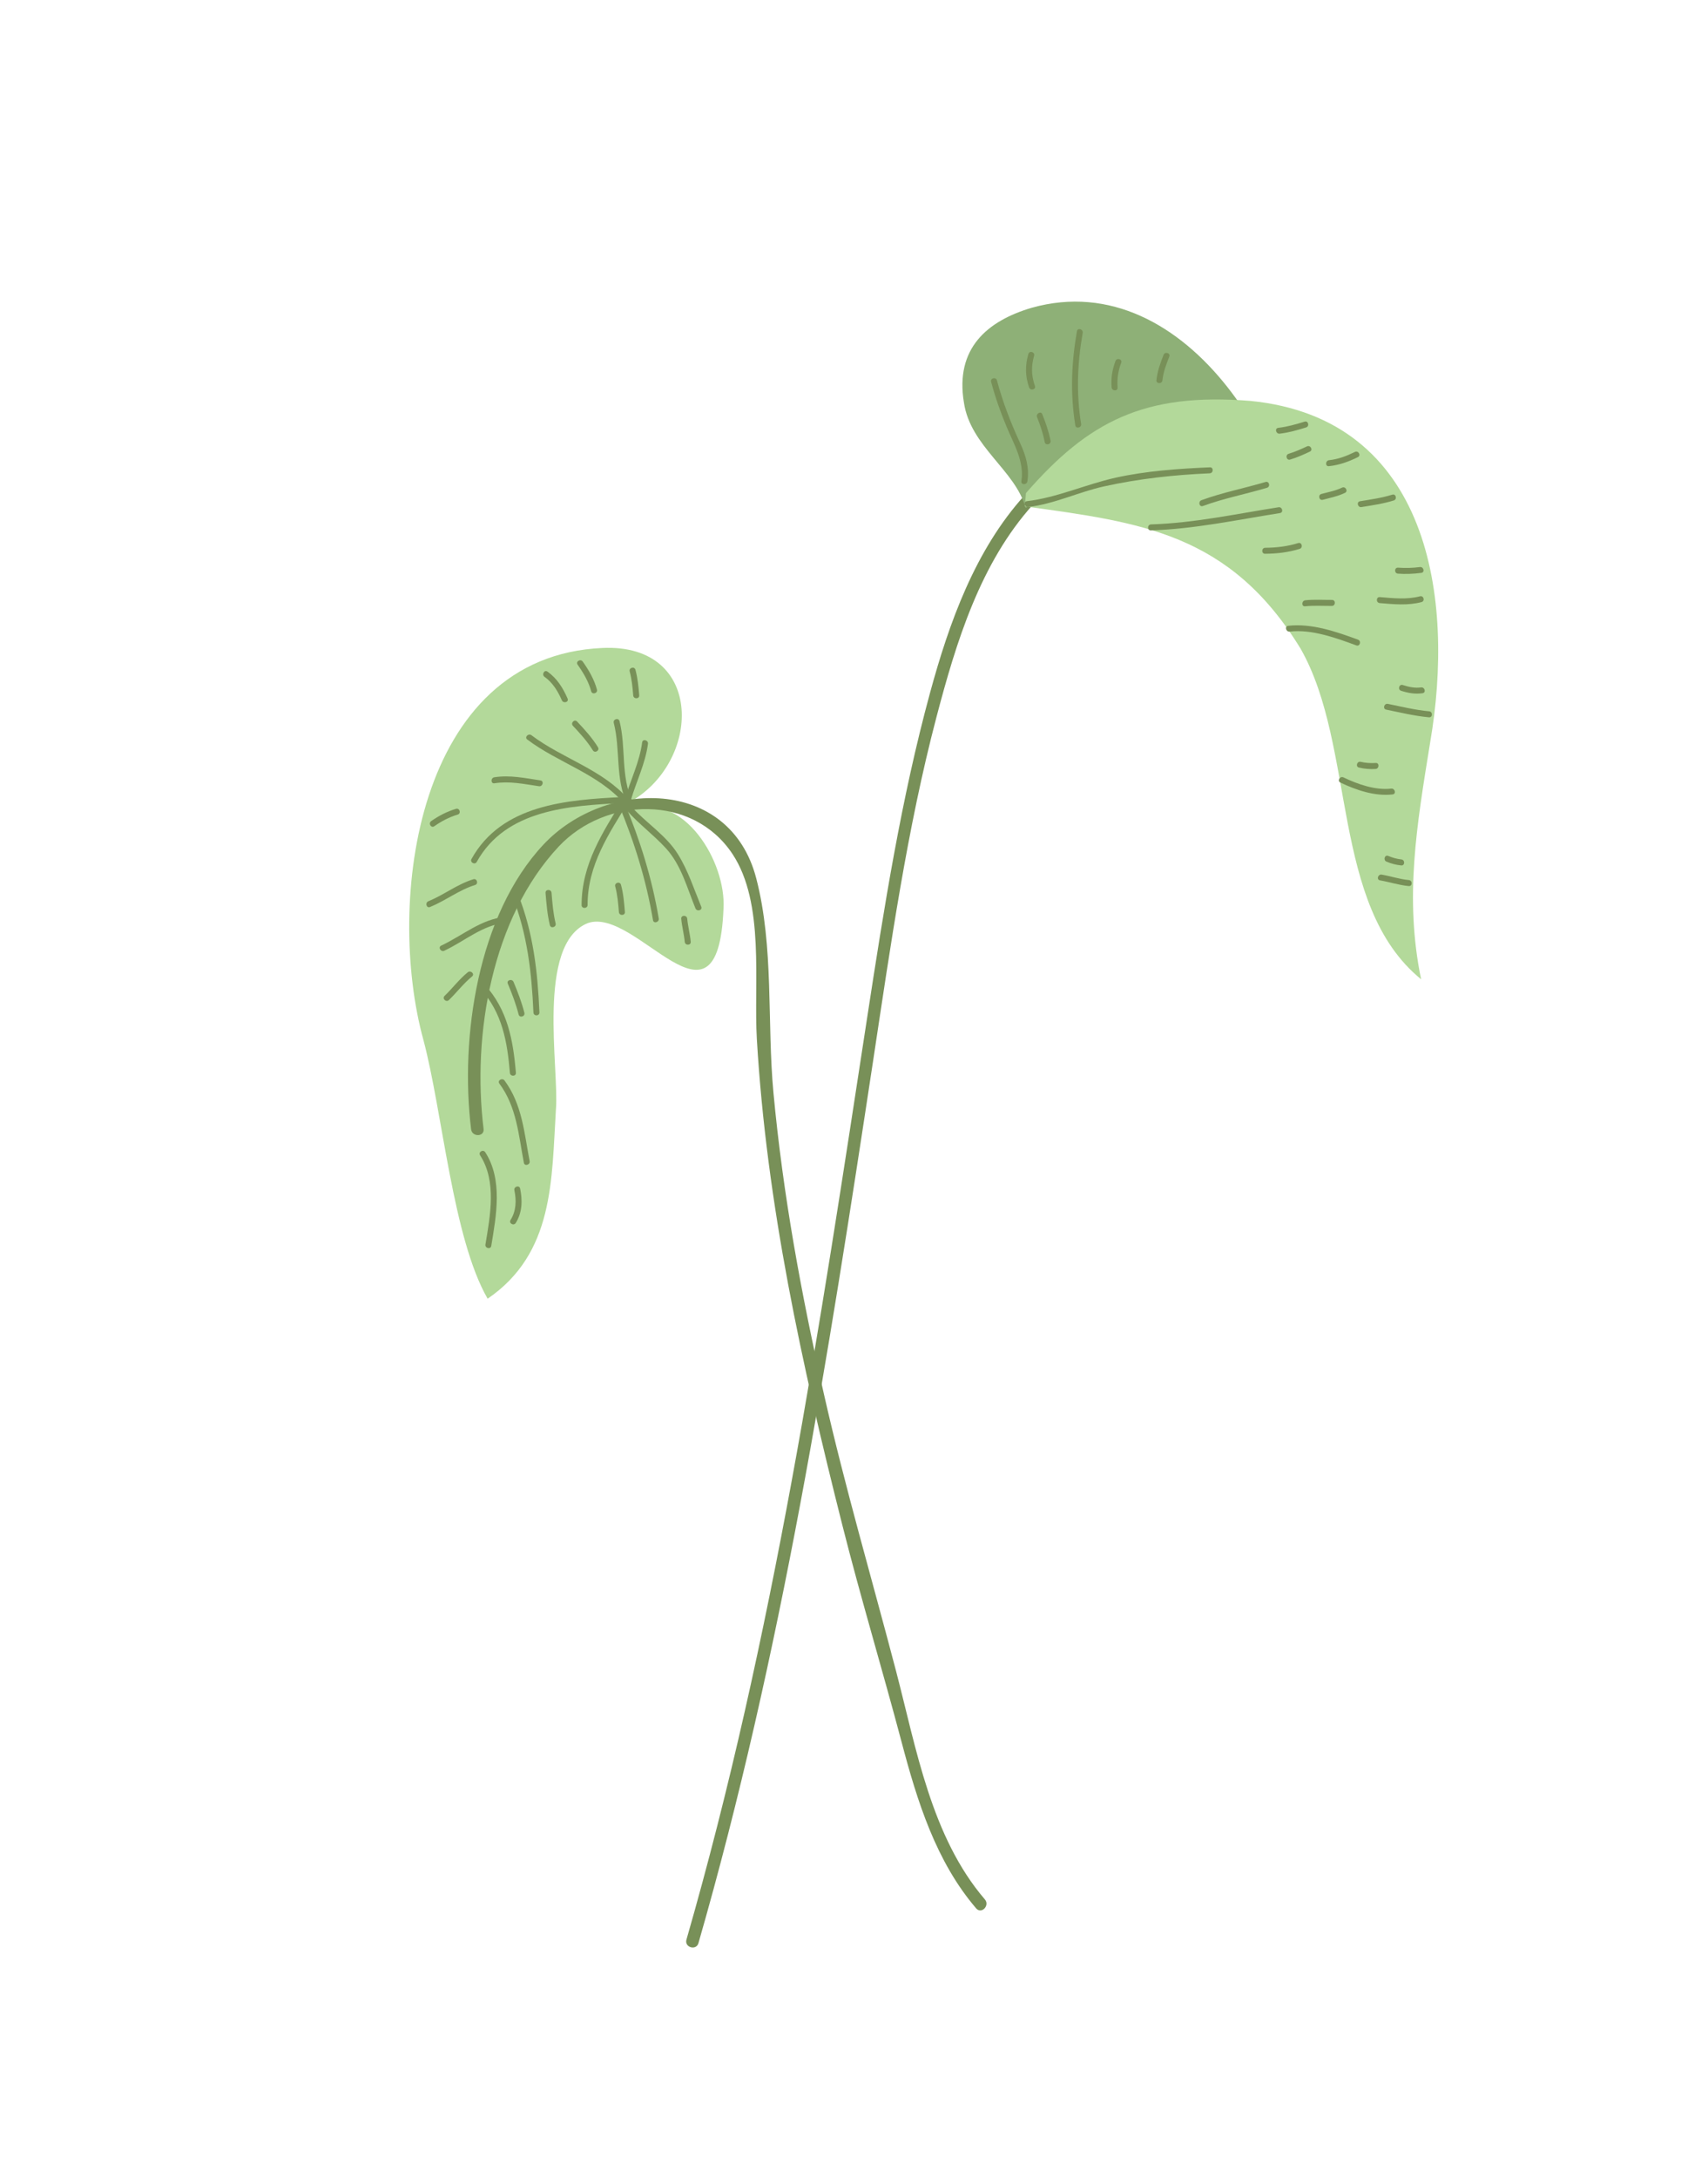 <svg
  width="171"
  height="218"
  viewBox="0 0 171 218"
  fill="none"
  xmlns="http://www.w3.org/2000/svg"
>
<path
    d="M103.43 50.494C98.139 56.352 95.724 64.287 93.757 71.767C90.8 83.013 89.167 94.619 87.425 106.099C82.91 135.849 78.266 165.518 69.924 194.489C69.701 195.263 68.502 194.911 68.725 194.135C77.449 163.839 82.065 132.798 86.841 101.702C88.508 90.845 90.225 79.943 93.115 69.332C95.023 62.331 97.618 55.066 102.558 49.597C103.101 48.997 103.968 49.899 103.43 50.494Z"
    fill="#789058"
  />
<path
    d="M102.681 50.822C101.646 47.06 97.154 44.692 96.505 40.293C95.604 34.871 98.834 32.12 103.287 30.806C119.025 26.385 130.767 46.726 130.388 59.738C130.282 61.067 130.508 62.422 130.759 63.446C124.316 56.24 113.859 49.045 103.372 50.543"
    fill="#8eb077"
  />
<path
    d="M102.715 49.354C108.978 42.166 114.561 39.272 125.194 40.126C143.11 41.9 145.681 59.831 143.177 74.343C141.844 82.597 140.592 89.853 142.277 98.014C133.176 90.593 135.788 74.752 130.222 64.942C123.129 53.336 114.185 52.283 102.609 50.683"
    fill="#b3d99a"
  />
<path
    d="M102.805 50.163C105.835 49.808 108.712 48.472 111.692 47.812C114.78 47.128 117.981 46.91 121.132 46.773C121.518 46.756 121.5 47.356 121.116 47.373C117.543 47.528 114.022 47.91 110.528 48.683C107.96 49.252 105.575 50.437 102.949 50.745C102.571 50.789 102.422 50.208 102.805 50.163Z"
    fill="#789058"
  />
<path
    d="M115.239 52.487C119.554 52.349 123.755 51.44 128.005 50.768C128.383 50.708 128.532 51.29 128.149 51.351C123.845 52.032 119.59 52.948 115.223 53.086C114.836 53.098 114.853 52.498 115.239 52.487Z"
    fill="#789058"
  />
<path
    d="M130.118 54.936C128.997 55.282 127.827 55.419 126.656 55.426C126.269 55.428 126.285 54.828 126.672 54.826C127.792 54.82 128.901 54.685 129.974 54.354C130.344 54.239 130.486 54.822 130.118 54.936Z"
    fill="#789058"
  />
<path
    d="M126.847 48.821C124.714 49.459 122.524 49.875 120.431 50.646C120.068 50.78 119.928 50.196 120.286 50.064C122.38 49.293 124.57 48.876 126.703 48.24C127.074 48.129 127.217 48.711 126.847 48.821Z"
    fill="#789058"
  />
<path
    d="M139.536 50.092C138.482 50.419 137.392 50.574 136.306 50.752C135.927 50.815 135.78 50.232 136.162 50.169C137.248 49.991 138.338 49.837 139.392 49.51C139.762 49.395 139.905 49.978 139.536 50.092Z"
    fill="#789058"
  />
<path
    d="M135.945 45.755C135.015 46.21 134.081 46.551 133.045 46.659C132.661 46.698 132.681 46.098 133.061 46.06C133.982 45.965 134.825 45.637 135.651 45.232C135.997 45.063 136.292 45.586 135.945 45.755Z"
    fill="#789058"
  />
<path
    d="M130.761 42.782C129.892 43.051 129.025 43.301 128.119 43.405C127.74 43.448 127.591 42.867 127.975 42.823C128.882 42.719 129.748 42.468 130.617 42.2C130.987 42.086 131.13 42.669 130.761 42.782Z"
    fill="#789058"
  />
<path
    d="M134.654 49.33C133.947 49.673 133.189 49.817 132.436 50.023C132.063 50.125 131.92 49.543 132.292 49.44C132.992 49.249 133.704 49.125 134.361 48.807C134.707 48.639 135.002 49.161 134.654 49.33Z"
    fill="#789058"
  />
<path
    d="M131.14 45.201C130.495 45.505 129.848 45.793 129.165 45.998C128.794 46.11 128.651 45.526 129.021 45.416C129.654 45.226 130.25 44.959 130.847 44.678C131.196 44.514 131.491 45.036 131.14 45.201Z"
    fill="#789058"
  />
<path
    d="M142.313 60.264C140.925 60.624 139.54 60.478 138.13 60.361C137.746 60.329 137.759 59.729 138.145 59.762C139.5 59.874 140.834 60.028 142.169 59.683C142.545 59.586 142.688 60.168 142.313 60.264Z"
    fill="#789058"
  />
<path
    d="M142.298 57.337C141.518 57.44 140.741 57.472 139.956 57.415C139.572 57.387 139.585 56.788 139.971 56.816C140.702 56.869 141.428 56.851 142.155 56.755C142.533 56.704 142.682 57.286 142.298 57.337Z"
    fill="#789058"
  />
<path
    d="M135.789 64.597C133.746 63.845 131.323 62.96 129.118 63.216C128.739 63.261 128.59 62.679 128.974 62.634C131.306 62.364 133.8 63.227 135.958 64.022C136.319 64.155 136.153 64.732 135.789 64.597Z"
    fill="#789058"
  />
<path
    d="M133.342 60.644C132.448 60.648 131.554 60.588 130.664 60.681C130.28 60.721 130.3 60.121 130.679 60.081C131.57 59.989 132.464 60.049 133.357 60.045C133.744 60.043 133.729 60.643 133.342 60.644Z"
    fill="#789058"
  />
<path
    d="M143.063 71.793C141.614 71.661 140.205 71.315 138.783 71.025C138.404 70.949 138.575 70.373 138.953 70.45C140.324 70.728 141.682 71.065 143.079 71.193C143.462 71.228 143.45 71.829 143.063 71.793Z"
    fill="#789058"
  />
<path
    d="M142.416 69.384C141.673 69.487 140.982 69.37 140.273 69.138C139.906 69.019 140.073 68.443 140.443 68.562C141.041 68.756 141.641 68.888 142.273 68.802C142.652 68.75 142.8 69.332 142.416 69.384Z"
    fill="#789058"
  />
<path
    d="M139.429 79.512C137.655 79.719 135.775 79.083 134.195 78.322C133.847 78.154 134.159 77.642 134.505 77.808C135.921 78.49 137.694 79.115 139.285 78.929C139.664 78.885 139.812 79.466 139.429 79.512Z"
    fill="#789058"
  />
<path
    d="M137.715 76.965C137.155 77.001 136.605 76.952 136.06 76.826C135.683 76.739 135.853 76.165 136.229 76.251C136.725 76.364 137.223 76.398 137.731 76.365C138.116 76.339 138.098 76.939 137.715 76.965Z"
    fill="#789058"
  />
<path
    d="M141.036 88.685C140.058 88.591 139.126 88.282 138.162 88.114C137.781 88.047 137.954 87.472 138.332 87.538C139.245 87.698 140.127 87.996 141.053 88.085C141.435 88.121 141.422 88.721 141.036 88.685Z"
    fill="#789058"
  />
<path
    d="M140.283 86.618C139.768 86.566 139.292 86.439 138.814 86.243C138.459 86.097 138.624 85.52 138.983 85.667C139.412 85.842 139.835 85.971 140.298 86.017C140.681 86.056 140.668 86.657 140.283 86.618Z"
    fill="#789058"
  />
<path
    d="M102.26 48.163C102.565 46.185 101.5 44.448 100.763 42.681C100.155 41.223 99.634 39.743 99.229 38.217C99.129 37.843 99.711 37.699 99.811 38.073C100.39 40.249 101.209 42.351 102.152 44.394C102.718 45.619 103.068 46.832 102.859 48.179C102.801 48.556 102.2 48.546 102.26 48.163Z"
    fill="#789058"
  />
<path
    d="M104.596 44.25C104.426 43.39 104.154 42.567 103.829 41.754C103.688 41.399 104.209 41.102 104.352 41.46C104.697 42.325 104.997 43.193 105.178 44.107C105.253 44.484 104.671 44.63 104.596 44.25Z"
    fill="#789058"
  />
<path
    d="M107.656 42.574C107.144 39.397 107.266 36.313 107.819 33.151C107.886 32.77 108.461 32.943 108.396 33.32C107.86 36.386 107.742 39.349 108.239 42.431C108.3 42.809 107.718 42.956 107.656 42.574Z"
    fill="#789058"
  />
<path
    d="M112.253 36.304C111.948 37.115 111.819 37.927 111.891 38.791C111.924 39.175 111.324 39.157 111.292 38.774C111.215 37.864 111.356 36.989 111.676 36.135C111.812 35.775 112.389 35.942 112.253 36.304Z"
    fill="#789058"
  />
<path
    d="M117.067 35.688C116.767 36.459 116.463 37.235 116.38 38.065C116.342 38.446 115.742 38.435 115.781 38.048C115.869 37.163 116.172 36.343 116.491 35.52C116.63 35.161 117.208 35.326 117.067 35.688Z"
    fill="#789058"
  />
<path
    d="M103.531 35.604C103.232 36.651 103.252 37.602 103.613 38.631C103.741 38.997 103.158 39.137 103.03 38.775C102.637 37.653 102.63 36.575 102.954 35.434C103.061 35.062 103.637 35.231 103.531 35.604Z"
    fill="#789058"
  />
<path
    d="M62.889 80.365C70.263 76.428 70.631 64.361 60.304 64.855C41.644 65.686 38.61 90.343 42.39 104.084C44.307 111.287 45.322 123.912 48.82 129.985C55.477 125.436 55.221 118.101 55.657 111.043C56.001 107.002 53.657 94.484 58.839 92.395C63.716 90.664 71.869 104.724 72.434 90.968C72.725 86.263 68.482 79.246 63.273 81.003"
    fill="#b3d99a"
  />
<path
    d="M48.414 112.996C47.258 103.553 49.251 91.87 55.934 84.731C60.613 79.734 69.359 79.49 73.328 85.466C76.602 90.396 75.443 98.37 75.773 103.999C76.744 120.525 80.288 136.623 84.329 152.631C86.169 159.921 88.349 167.121 90.273 174.388C91.83 180.275 93.705 186.31 97.732 191.007C98.258 191.62 99.123 190.717 98.604 190.11C93.218 183.829 91.739 174.992 89.699 167.21C87.286 158.002 84.618 148.907 82.507 139.612C80.232 129.597 78.392 119.611 77.436 109.378C76.778 102.329 77.504 94.791 75.711 87.903C73.06 77.713 60.557 77.965 54.403 84.538C47.826 91.562 46.04 103.83 47.166 113.029C47.262 113.821 48.513 113.798 48.414 112.996Z"
    fill="#789058"
  />
<path
    d="M63.312 80.197C62.125 77.71 62.694 74.801 62.024 72.179C61.928 71.804 61.353 71.973 61.447 72.348C62.135 75.036 61.575 77.946 62.798 80.507C62.965 80.857 63.477 80.543 63.312 80.197Z"
    fill="#789058"
  />
<path
    d="M62.919 79.998C60.288 76.988 56.329 75.943 53.207 73.588C52.902 73.358 52.481 73.785 52.789 74.018C55.903 76.366 59.88 77.43 62.5 80.428C62.756 80.719 63.172 80.286 62.919 79.998Z"
    fill="#789058"
  />
<path
    d="M63.153 80.104C63.708 78.21 64.615 76.42 64.872 74.448C64.922 74.069 64.34 73.921 64.29 74.304C64.032 76.277 63.124 78.066 62.571 79.96C62.462 80.332 63.045 80.475 63.153 80.104Z"
    fill="#789058"
  />
<path
    d="M62.434 79.898C60.352 83.285 58.227 86.476 58.227 90.589C58.227 90.975 58.827 90.96 58.827 90.572C58.827 86.575 60.945 83.466 62.957 80.193C63.161 79.862 62.636 79.57 62.434 79.898Z"
    fill="#789058"
  />
<path
    d="M61.937 80.504C63.508 84.255 64.698 88.084 65.377 92.099C65.441 92.479 66.017 92.306 65.953 91.929C65.275 87.915 64.085 84.085 62.513 80.334C62.364 79.982 61.787 80.146 61.937 80.504Z"
    fill="#789058"
  />
<path
    d="M62.72 81.079C63.94 82.46 65.432 83.551 66.676 84.909C68.203 86.574 68.792 88.881 69.629 90.921C69.775 91.275 70.353 91.11 70.206 90.751C69.476 88.975 68.901 87.16 67.885 85.517C66.685 83.577 64.63 82.338 63.139 80.65C62.881 80.358 62.466 80.791 62.72 81.079Z"
    fill="#789058"
  />
<path
    d="M62.357 79.772C56.754 80.052 50.24 80.512 47.206 85.972C47.018 86.31 47.542 86.604 47.729 86.266C50.653 81.002 57 80.64 62.372 80.371C62.757 80.352 62.744 79.752 62.357 79.772Z"
    fill="#789058"
  />
<path
    d="M49.505 78.396C51.023 78.159 52.466 78.472 53.963 78.692C54.342 78.747 54.49 78.166 54.108 78.109C52.555 77.881 51.062 77.55 49.488 77.796C49.113 77.856 49.123 78.457 49.505 78.396Z"
    fill="#789058"
  />
<path
    d="M57.36 72.647C58.085 73.418 58.794 74.195 59.354 75.098C59.557 75.427 60.071 75.118 59.867 74.788C59.281 73.842 58.538 73.024 57.778 72.217C57.513 71.934 57.096 72.366 57.36 72.647Z"
    fill="#789058"
  />
<path
    d="M54.517 67.743C55.334 68.321 55.859 69.188 56.251 70.091C56.402 70.44 56.98 70.276 56.826 69.921C56.365 68.858 55.768 67.897 54.81 67.219C54.493 66.997 54.205 67.523 54.517 67.743Z"
    fill="#789058"
  />
<path
    d="M57.829 66.526C58.409 67.347 58.925 68.21 59.188 69.187C59.289 69.561 59.864 69.391 59.764 69.017C59.487 67.993 58.952 67.077 58.343 66.217C58.12 65.902 57.605 66.21 57.829 66.526Z"
    fill="#789058"
  />
<path
    d="M63.042 67.204C63.255 67.993 63.331 68.797 63.396 69.607C63.427 69.99 64.028 69.978 63.996 69.591C63.926 68.73 63.844 67.872 63.618 67.035C63.516 66.662 62.941 66.83 63.042 67.204Z"
    fill="#789058"
  />
<path
    d="M61.594 88.724C61.822 89.564 61.892 90.426 61.963 91.292C61.994 91.674 62.594 91.662 62.562 91.275C62.489 90.36 62.413 89.444 62.17 88.554C62.068 88.181 61.492 88.35 61.594 88.724Z"
    fill="#789058"
  />
<path
    d="M68.203 91.96C68.276 92.738 68.482 93.495 68.555 94.273C68.592 94.655 69.192 94.643 69.155 94.256C69.082 93.479 68.875 92.722 68.802 91.944C68.767 91.562 68.166 91.574 68.203 91.96Z"
    fill="#789058"
  />
<path
    d="M44.482 95.156C46.557 94.181 48.265 92.602 50.628 92.352C51.01 92.311 50.998 91.711 50.612 91.752C48.12 92.016 46.363 93.613 44.173 94.644C43.822 94.807 44.136 95.32 44.482 95.156Z"
    fill="#789058"
  />
<path
    d="M54.006 101.326C53.827 97.249 53.394 93.373 51.883 89.548C51.742 89.191 51.165 89.357 51.307 89.718C52.795 93.483 53.229 97.325 53.406 101.342C53.423 101.729 54.023 101.713 54.006 101.326Z"
    fill="#789058"
  />
<path
    d="M48.108 98.973C50.288 101.36 50.79 104.268 51.05 107.385C51.082 107.768 51.682 107.756 51.649 107.369C51.376 104.088 50.815 101.048 48.525 98.544C48.264 98.257 47.848 98.689 48.108 98.973Z"
    fill="#789058"
  />
<path
    d="M50.839 98.45C51.264 99.457 51.65 100.48 51.924 101.539C52.02 101.914 52.596 101.744 52.5 101.37C52.227 100.311 51.839 99.287 51.416 98.281C51.266 97.928 50.689 98.092 50.839 98.45Z"
    fill="#789058"
  />
<path
    d="M44.943 100.093C45.739 99.323 46.4 98.434 47.262 97.731C47.562 97.486 47.127 97.072 46.831 97.313C45.97 98.015 45.309 98.905 44.512 99.674C44.233 99.944 44.665 100.361 44.943 100.093Z"
    fill="#789058"
  />
<path
    d="M43.054 90.781C44.607 90.148 45.948 89.075 47.559 88.579C47.929 88.465 47.761 87.889 47.39 88.003C45.773 88.501 44.44 89.57 42.885 90.206C42.532 90.351 42.696 90.927 43.054 90.781Z"
    fill="#789058"
  />
<path
    d="M43.48 82.697C44.204 82.189 44.972 81.783 45.822 81.53C46.192 81.421 46.024 80.844 45.652 80.954C44.755 81.222 43.935 81.647 43.17 82.183C42.855 82.404 43.163 82.92 43.48 82.697Z"
    fill="#789058"
  />
<path
    d="M54.618 89.374C54.705 90.455 54.796 91.536 55.05 92.593C55.141 92.97 55.717 92.799 55.627 92.424C55.385 91.416 55.302 90.388 55.219 89.357C55.187 88.975 54.587 88.987 54.618 89.374Z"
    fill="#789058"
  />
<path
    d="M49.997 108.455C51.733 110.795 51.919 113.612 52.448 116.38C52.521 116.76 53.096 116.587 53.025 116.21C52.484 113.389 52.279 110.528 50.511 108.145C50.282 107.837 49.766 108.144 49.997 108.455Z"
    fill="#789058"
  />
<path
    d="M48.066 115.633C49.749 118.236 49.074 121.69 48.601 124.557C48.538 124.936 49.12 125.083 49.183 124.701C49.685 121.664 50.358 118.074 48.58 115.323C48.37 114.999 47.856 115.307 48.066 115.633Z"
    fill="#789058"
  />
<path
    d="M51.498 119.13C51.712 120.161 51.684 121.195 51.115 122.108C50.91 122.437 51.434 122.729 51.637 122.402C52.293 121.35 52.319 120.145 52.074 118.96C51.995 118.582 51.421 118.753 51.498 119.13Z"
    fill="#789058"
  />
</svg>
